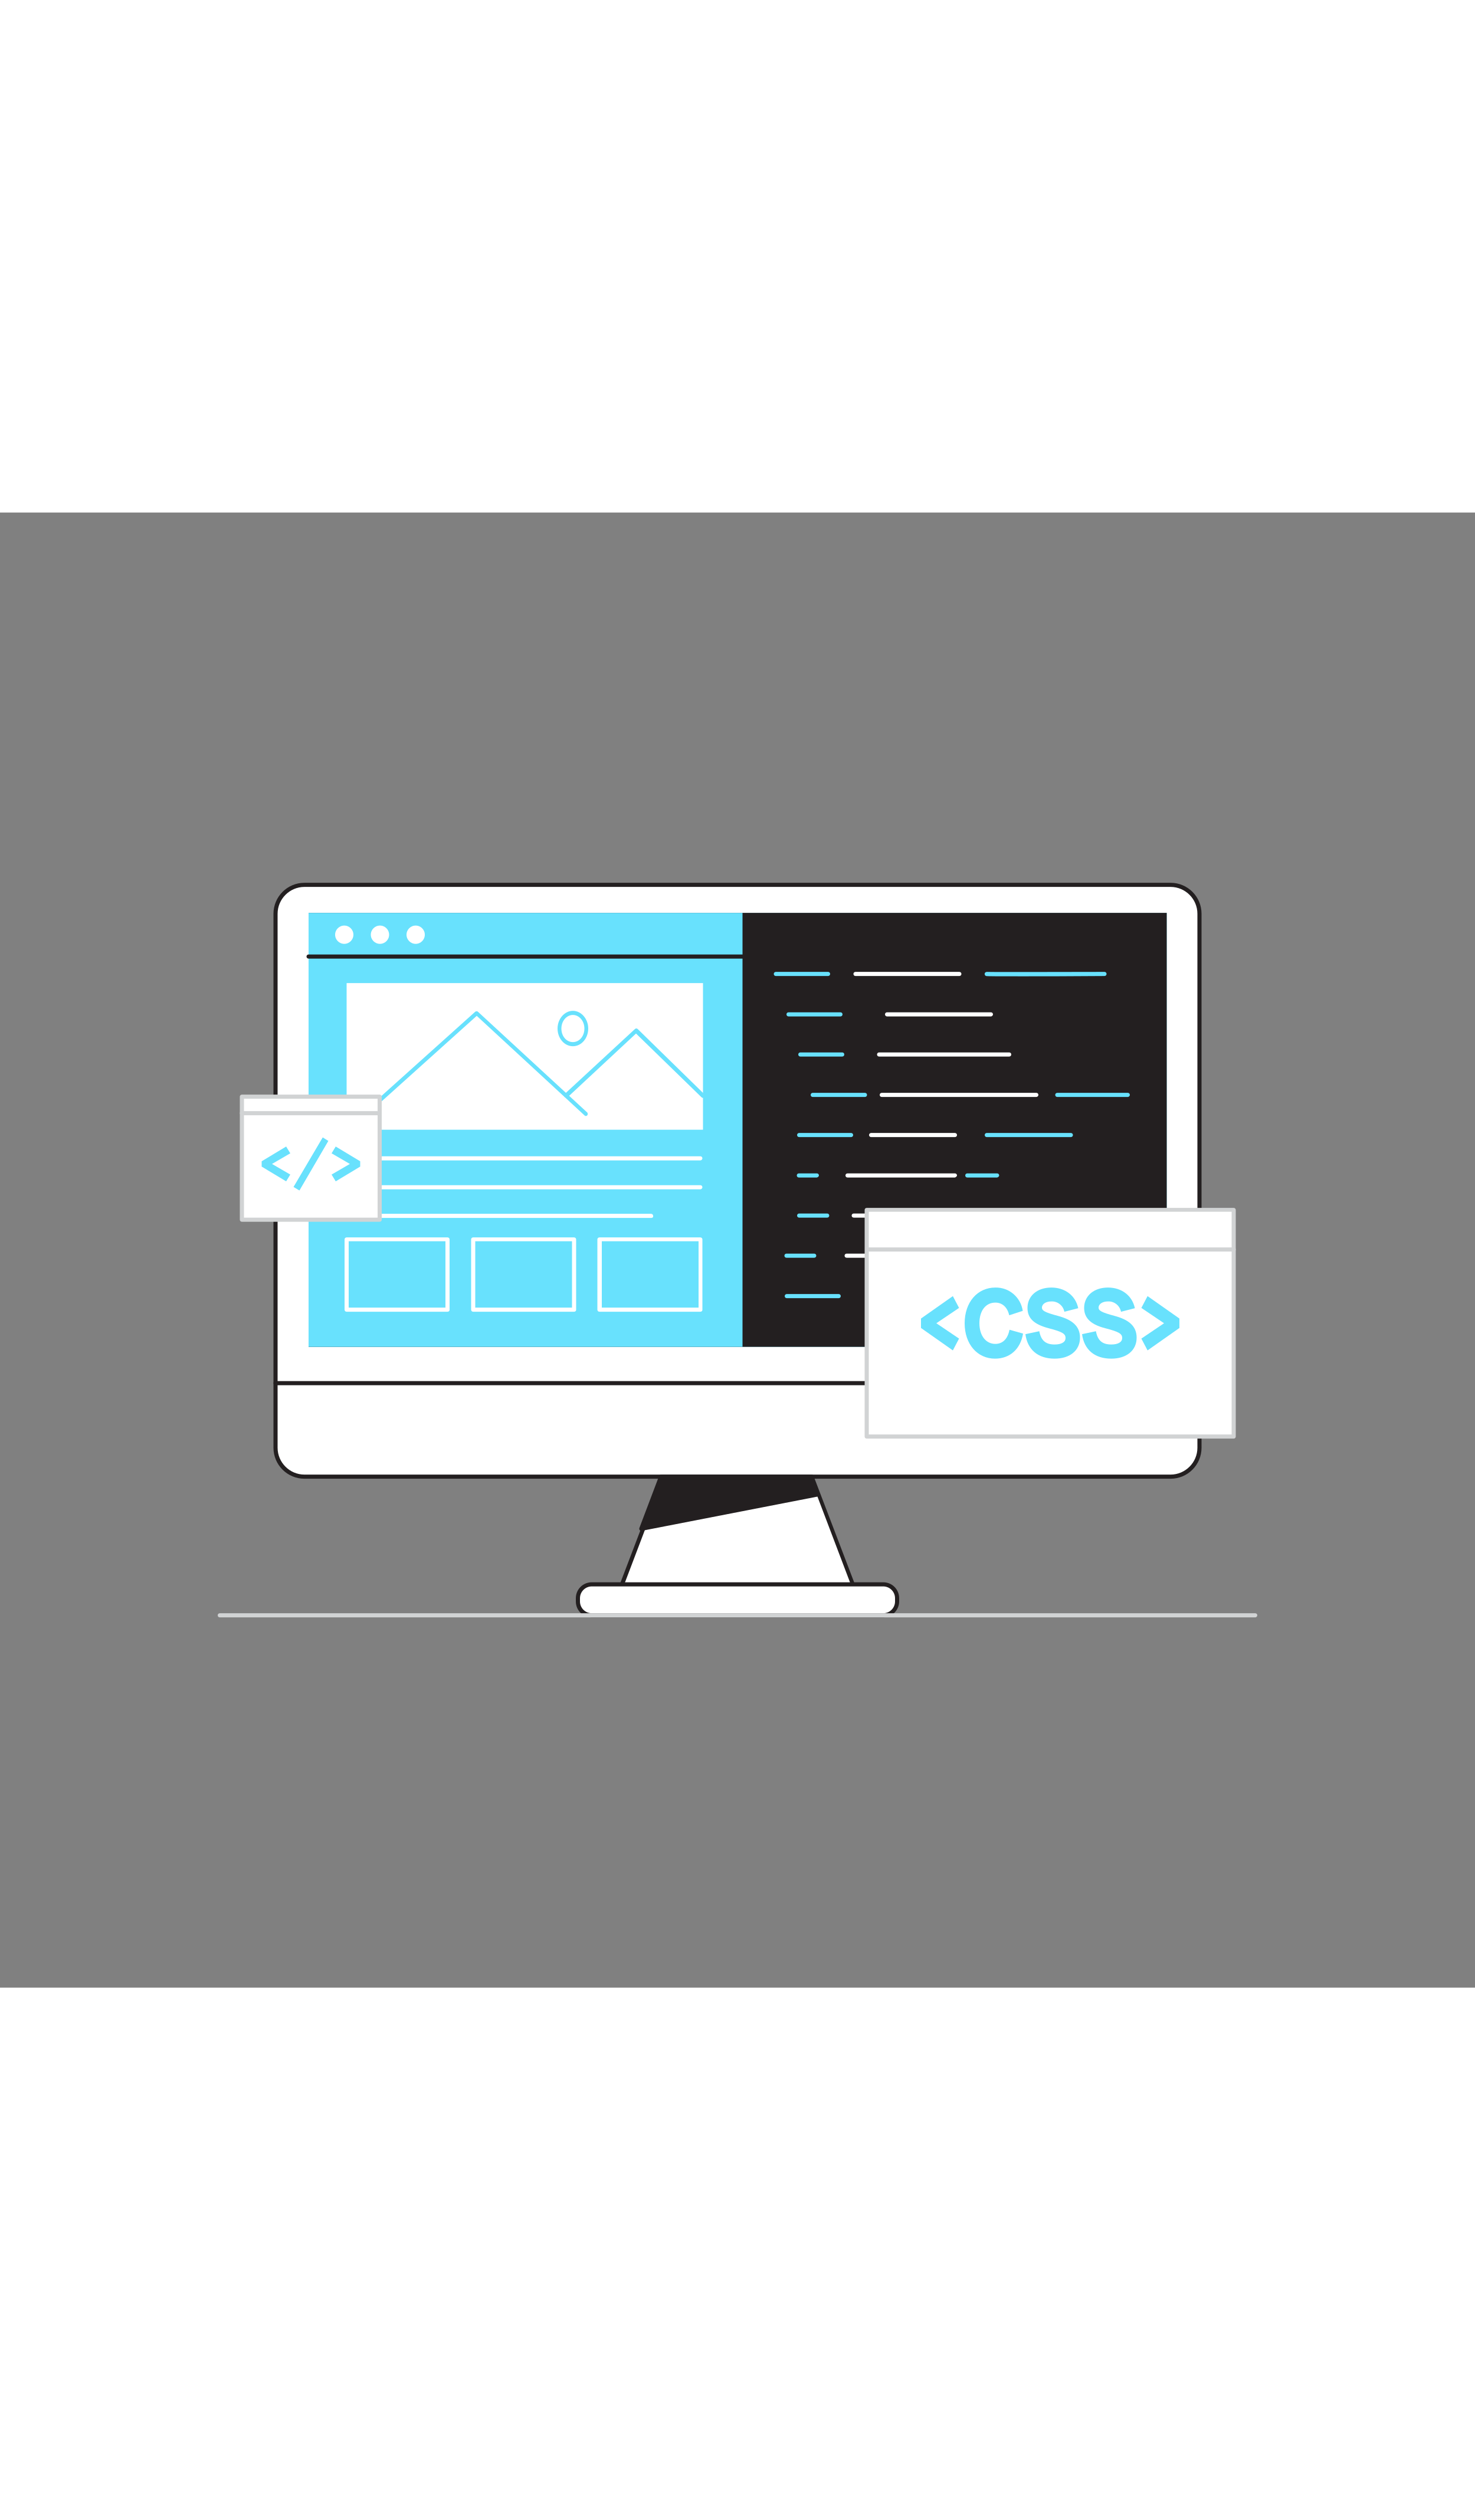 <svg version="1.1" id="Layer_1" xmlns="http://www.w3.org/2000/svg" xmlns:xlink="http://www.w3.org/1999/xlink" x="0px" y="0px" viewBox="0 0 500 500" style="width: 295px;" xml:space="preserve" data-imageid="css-24" imageName="CSS" class="illustrations_image">
<rect x="0" y="0" width="500" height="500" fill="#808080" stroke="none"/>
<style type="text/css">
	.st0_css-24{fill:#FFFFFF;}
	.st1_css-24{fill:#231F20;}
	.st2_css-24{fill:#68E1FD;}
	.st3_css-24{fill:#D1D3D4;}
</style>
<g id="Monitor_css-24">
	<path class="st0_css-24" d="M103.2,126.2h293.6c5.4,0,9.8,4.4,9.8,9.8v181c0,5.4-4.4,9.8-9.8,9.8H103.2c-5.4,0-9.8-4.4-9.8-9.8V136&#10;&#9;&#9;C93.4,130.6,97.8,126.2,103.2,126.2z"/>
	<path class="st1_css-24" d="M396.8,327.5H103.2c-5.8,0-10.5-4.7-10.5-10.5V136c0-5.8,4.7-10.5,10.5-10.5h293.6c5.8,0,10.5,4.7,10.5,10.5&#10;&#9;&#9;v181C407.3,322.8,402.6,327.5,396.8,327.5z M103.2,126.9c-5,0-9.1,4.1-9.1,9.1v181c0,5,4.1,9.1,9.1,9.1h293.6c5,0,9.1-4.1,9.1-9.1&#10;&#9;&#9;V136c0-5-4.1-9.1-9.1-9.1L103.2,126.9z"/>
	<path class="st1_css-24" d="M406.6,295.8H93.4c-0.4,0-0.7-0.3-0.7-0.7c0-0.4,0.3-0.7,0.7-0.7h313.2c0.4,0,0.7,0.3,0.7,0.7&#10;&#9;&#9;S407,295.8,406.6,295.8C406.6,295.8,406.6,295.8,406.6,295.8z"/>
	<polygon class="st0_css-24" points="290,365.6 210,365.6 224.7,326.8 275.3,326.8 &#9;"/>
	<path class="st1_css-24" d="M290,366.3h-80c-0.4,0-0.7-0.3-0.7-0.7c0-0.1,0-0.2,0-0.2l14.8-38.8c0.1-0.3,0.4-0.5,0.6-0.5h50.5&#10;&#9;&#9;c0.3,0,0.5,0.2,0.6,0.5l14.8,38.8c0.1,0.4-0.1,0.8-0.4,0.9C290.2,366.3,290.1,366.3,290,366.3L290,366.3z M211,364.9h78l-14.2-37.4&#10;&#9;&#9;h-49.6L211,364.9z"/>
	<path class="st0_css-24" d="M200.6,363.3h98.8c2.6,0,4.7,2.1,4.7,4.7v1.1c0,2.6-2.1,4.7-4.7,4.7h-98.8c-2.6,0-4.7-2.1-4.7-4.7V368&#10;&#9;&#9;C195.9,365.4,198,363.3,200.6,363.3z"/>
	<path class="st1_css-24" d="M299.4,374.5h-98.8c-3,0-5.4-2.4-5.4-5.4V368c0-3,2.4-5.4,5.4-5.4h98.8c3,0,5.4,2.4,5.4,5.4v1.1&#10;&#9;&#9;C304.8,372,302.4,374.5,299.4,374.5z M200.6,364c-2.2,0-4,1.8-4,4v1.1c0,2.2,1.8,4,4,4h98.8c2.2,0,4-1.8,4-4V368c0-2.2-1.8-4-4-4&#10;&#9;&#9;H200.6z"/>
	<polygon class="st1_css-24" points="217.4,344.5 277,332.9 274.7,326.8 224.2,326.8 &#9;"/>
	<path class="st1_css-24" d="M217.4,345.2c-0.4,0-0.7-0.3-0.7-0.7c0-0.1,0-0.2,0-0.2l6.7-17.7c0.1-0.3,0.4-0.5,0.6-0.5h50.5&#10;&#9;&#9;c0.3,0,0.5,0.2,0.6,0.5l2.3,6.1c0.1,0.4,0,0.8-0.4,0.9c0,0-0.1,0-0.1,0l-59.6,11.6L217.4,345.2z M224.6,327.5l-6.1,16.1l57.6-11.2&#10;&#9;&#9;l-1.9-4.9H224.6z"/>
</g>
<g id="monitor_screen_css-24">
	<rect x="104.6" y="135.7" class="st2_css-24 targetColor" width="290.9" height="147.1" style="fill: rgb(104, 225, 253);"/>
	<rect x="104.6" y="135.7" class="st1_css-24" width="290.9" height="147.1"/>
	<rect x="104.6" y="135.7" class="st2_css-24 targetColor" width="147.1" height="147.1" style="fill: rgb(104, 225, 253);"/>
	<path class="st2_css-24 targetColor" d="M280.7,157.1h-17.7c-0.4,0-0.7-0.3-0.7-0.7c0-0.4,0.3-0.7,0.7-0.7h17.7c0.4,0,0.7,0.3,0.7,0.7&#10;&#9;&#9;S281.1,157.1,280.7,157.1C280.7,157.1,280.7,157.1,280.7,157.1z" style="fill: rgb(104, 225, 253);"/>
	<path class="st0_css-24" d="M325.2,157.1H290c-0.4,0-0.7-0.3-0.7-0.7c0-0.4,0.3-0.7,0.7-0.7h35.2c0.4,0,0.7,0.3,0.7,0.7&#10;&#9;&#9;C325.9,156.8,325.6,157.1,325.2,157.1L325.2,157.1z"/>
	<path class="st0_css-24" d="M335.9,170.8h-35.2c-0.4,0-0.7-0.3-0.7-0.7s0.3-0.7,0.7-0.7c0,0,0,0,0,0h35.2c0.4,0,0.7,0.3,0.7,0.7&#10;&#9;&#9;S336.2,170.8,335.9,170.8C335.9,170.8,335.9,170.8,335.9,170.8z"/>
	<path class="st2_css-24 targetColor" d="M284.9,170.8h-17.6c-0.4,0-0.7-0.3-0.7-0.7c0-0.4,0.3-0.7,0.7-0.7h17.6c0.4,0,0.7,0.3,0.7,0.7&#10;&#9;&#9;S285.3,170.8,284.9,170.8C284.9,170.8,284.9,170.8,284.9,170.8z" style="fill: rgb(104, 225, 253);"/>
	<path class="st2_css-24 targetColor" d="M285.5,184.4h-14.2c-0.4,0-0.7-0.3-0.7-0.7c0-0.4,0.3-0.7,0.7-0.7h14.2c0.4,0,0.7,0.3,0.7,0.7&#10;&#9;&#9;S285.9,184.4,285.5,184.4C285.5,184.4,285.5,184.4,285.5,184.4L285.5,184.4z" style="fill: rgb(104, 225, 253);"/>
	<path class="st0_css-24" d="M342.1,184.4h-44.1c-0.4,0-0.7-0.3-0.7-0.7c0-0.4,0.3-0.7,0.7-0.7h44.1c0.4,0,0.7,0.3,0.7,0.7&#10;&#9;&#9;C342.8,184.1,342.5,184.4,342.1,184.4z"/>
	<path class="st2_css-24 targetColor" d="M293.2,198.1h-17.7c-0.4,0-0.7-0.3-0.7-0.7c0-0.4,0.3-0.7,0.7-0.7h17.7c0.4,0,0.7,0.3,0.7,0.7&#10;&#9;&#9;S293.6,198.1,293.2,198.1C293.2,198.1,293.2,198.1,293.2,198.1z" style="fill: rgb(104, 225, 253);"/>
	<path class="st0_css-24" d="M351.3,198.1h-52.4c-0.4,0-0.7-0.3-0.7-0.7c0-0.4,0.3-0.7,0.7-0.7h52.4c0.4,0,0.7,0.3,0.7,0.7&#10;&#9;&#9;C352,197.8,351.6,198.1,351.3,198.1z"/>
	<path class="st2_css-24 targetColor" d="M288.5,211.7h-17.6c-0.4,0-0.7-0.3-0.7-0.7c0-0.4,0.3-0.7,0.7-0.7h17.6c0.4,0,0.7,0.3,0.7,0.7&#10;&#9;&#9;S288.9,211.7,288.5,211.7C288.5,211.7,288.5,211.7,288.5,211.7z" style="fill: rgb(104, 225, 253);"/>
	<path class="st0_css-24" d="M323.7,211.7h-28.4c-0.4,0-0.7-0.3-0.7-0.7c0-0.4,0.3-0.7,0.7-0.7h28.4c0.4,0,0.7,0.3,0.7,0.7&#10;&#9;&#9;S324.1,211.7,323.7,211.7C323.7,211.7,323.7,211.7,323.7,211.7z"/>
	<path class="st2_css-24 targetColor" d="M363,211.7h-28.5c-0.4,0-0.7-0.3-0.7-0.7s0.3-0.7,0.7-0.7c0,0,0,0,0,0H363c0.4,0,0.7,0.3,0.7,0.7&#10;&#9;&#9;C363.7,211.4,363.4,211.7,363,211.7z" style="fill: rgb(104, 225, 253);"/>
	<path class="st2_css-24 targetColor" d="M276.9,225.4h-6.1c-0.4,0-0.7-0.3-0.7-0.7c0-0.4,0.3-0.7,0.7-0.7h6.1c0.4,0,0.7,0.3,0.7,0.7&#10;&#9;&#9;C277.6,225,277.3,225.3,276.9,225.4z" style="fill: rgb(104, 225, 253);"/>
	<path class="st0_css-24" d="M323.7,225.4h-36.4c-0.4,0-0.7-0.3-0.7-0.7c0-0.4,0.3-0.7,0.7-0.7h36.4c0.4,0,0.7,0.3,0.7,0.7&#10;&#9;&#9;C324.4,225,324,225.3,323.7,225.4L323.7,225.4z"/>
	<path class="st2_css-24 targetColor" d="M338,225.4h-10.1c-0.4,0-0.7-0.3-0.7-0.7s0.3-0.7,0.7-0.7c0,0,0,0,0,0H338c0.4,0,0.7,0.3,0.7,0.7&#10;&#9;&#9;C338.7,225,338.4,225.3,338,225.4z" style="fill: rgb(104, 225, 253);"/>
	<path class="st2_css-24 targetColor" d="M280.4,239h-9.5c-0.4,0-0.7-0.3-0.7-0.7c0-0.4,0.3-0.7,0.7-0.7h9.5c0.4,0,0.7,0.3,0.7,0.7S280.8,239,280.4,239&#10;&#9;&#9;C280.4,239,280.4,239,280.4,239z" style="fill: rgb(104, 225, 253);"/>
	<path class="st0_css-24" d="M332.6,239h-43.2c-0.4,0-0.7-0.3-0.7-0.7s0.3-0.7,0.7-0.7c0,0,0,0,0,0h43.2c0.4,0,0.7,0.3,0.7,0.7&#10;&#9;&#9;S333,239,332.6,239C332.6,239,332.6,239,332.6,239z"/>
	<path class="st2_css-24 targetColor" d="M354.5,239h-17.7c-0.4,0-0.7-0.3-0.7-0.7s0.3-0.7,0.7-0.7c0,0,0,0,0,0h17.7c0.4,0,0.7,0.3,0.7,0.7&#10;&#9;&#9;S354.9,239,354.5,239C354.5,239,354.5,239,354.5,239z" style="fill: rgb(104, 225, 253);"/>
	<path class="st2_css-24 targetColor" d="M276,252.6h-9.4c-0.4,0-0.7-0.3-0.7-0.7c0-0.4,0.3-0.7,0.7-0.7h9.4c0.4,0,0.7,0.3,0.7,0.7&#10;&#9;&#9;C276.7,252.3,276.4,252.6,276,252.6z" style="fill: rgb(104, 225, 253);"/>
	<path class="st0_css-24" d="M327.9,252.6H287c-0.4,0-0.7-0.3-0.7-0.7c0-0.4,0.3-0.7,0.7-0.7h40.9c0.4,0,0.7,0.3,0.7,0.7&#10;&#9;&#9;C328.6,252.3,328.3,252.6,327.9,252.6L327.9,252.6z"/>
	<path class="st2_css-24 targetColor" d="M284.3,266.3h-17.6c-0.4,0-0.7-0.3-0.7-0.7c0-0.4,0.3-0.7,0.7-0.7h17.6c0.4,0,0.7,0.3,0.7,0.7&#10;&#9;&#9;C285,266,284.7,266.3,284.3,266.3z" style="fill: rgb(104, 225, 253);"/>
	<path class="st2_css-24 targetColor" d="M382.3,198.1h-23.9c-0.4,0-0.7-0.3-0.7-0.7s0.3-0.7,0.7-0.7c0,0,0,0,0,0h23.9c0.4,0,0.7,0.3,0.7,0.7&#10;&#9;&#9;C383,197.8,382.6,198.1,382.3,198.1z" style="fill: rgb(104, 225, 253);"/>
	<path class="st2_css-24 targetColor" d="M346.6,157.2c-8,0-12.1,0-12.3-0.1c-0.4-0.1-0.6-0.5-0.5-0.9c0.1-0.3,0.4-0.5,0.8-0.5c1.3,0.1,29.2,0,39.8,0&#10;&#9;&#9;l0,0c0.4,0,0.7,0.3,0.7,0.7c0,0.4-0.3,0.7-0.7,0.7C362.6,157.2,353.3,157.2,346.6,157.2z" style="fill: rgb(104, 225, 253);"/>
	<path class="st2_css-24 targetColor" d="M350.4,252.6h-17.9c-0.4,0-0.7-0.3-0.7-0.7c0-0.4,0.3-0.7,0.7-0.7h17.9c0.4,0,0.7,0.3,0.7,0.7&#10;&#9;&#9;C351.1,252.3,350.8,252.6,350.4,252.6z" style="fill: rgb(104, 225, 253);"/>
	<path class="st0_css-24" d="M309.5,266.3h-13.1c-0.4,0-0.7-0.3-0.7-0.7c0-0.4,0.3-0.7,0.7-0.7h13.1c0.4,0,0.7,0.3,0.7,0.7&#10;&#9;&#9;C310.1,266,309.8,266.3,309.5,266.3z"/>
	<path class="st2_css-24 targetColor" d="M345.7,266.3h-31.2c-0.4,0-0.7-0.3-0.7-0.7c0-0.4,0.3-0.7,0.7-0.7h31.2c0.4,0,0.7,0.3,0.7,0.7&#10;&#9;&#9;C346.4,266,346.1,266.3,345.7,266.3z" style="fill: rgb(104, 225, 253);"/>
	<path class="st1_css-24" d="M292.9,151.2H104.6c-0.4,0-0.7-0.3-0.7-0.7c0-0.4,0.3-0.7,0.7-0.7c0,0,0,0,0,0h188.4c0.4,0,0.7,0.3,0.7,0.7&#10;&#9;&#9;C293.6,150.9,293.3,151.2,292.9,151.2z"/>
	<circle class="st0_css-24" cx="116.7" cy="143.1" r="3.1"/>
	<circle class="st0_css-24" cx="128.8" cy="143.1" r="3.1"/>
	<circle class="st0_css-24" cx="140.9" cy="143.1" r="3.1"/>
	<rect x="117.5" y="159.5" class="st0_css-24" width="120.8" height="49.7"/>
	<path class="st2_css-24 targetColor" d="M117.5,210c-0.2,0-0.4-0.1-0.5-0.2c-0.3-0.3-0.3-0.7,0-1c0,0,0,0,0,0l44.1-39.6c0.3-0.2,0.7-0.2,0.9,0&#10;&#9;&#9;l37.1,34.2c0.2,0.3,0.2,0.7-0.1,1c-0.2,0.2-0.6,0.2-0.8,0l-36.6-33.8L118,209.8C117.9,209.9,117.7,210,117.5,210z" style="fill: rgb(104, 225, 253);"/>
	<path class="st2_css-24 targetColor" d="M191.9,198.3c-0.2,0-0.4-0.1-0.5-0.2c-0.3-0.3-0.3-0.7,0-1c0,0,0,0,0,0l23.8-22c0.3-0.3,0.7-0.3,1,0l22.6,22.1&#10;&#9;&#9;c0.3,0.3,0.3,0.7,0,1s-0.7,0.3-1,0l-22.2-21.6l-23.2,21.6C192.3,198.2,192.1,198.3,191.9,198.3z" style="fill: rgb(104, 225, 253);"/>
	<path class="st2_css-24 targetColor" d="M194.2,180.9c-2.9,0-5.2-2.7-5.2-6s2.4-6,5.2-6s5.2,2.7,5.2,6S197.1,180.9,194.2,180.9z M194.2,170.3&#10;&#9;&#9;c-2.1,0-3.9,2-3.9,4.6s1.7,4.6,3.9,4.6s3.9-2,3.9-4.6S196.3,170.3,194.2,170.3L194.2,170.3z" style="fill: rgb(104, 225, 253);"/>
	<path class="st0_css-24" d="M237.4,219.6H117.5c-0.4,0-0.7-0.3-0.7-0.7c0-0.4,0.3-0.7,0.7-0.7h119.9c0.4,0,0.7,0.3,0.7,0.7&#10;&#9;&#9;C238.1,219.2,237.8,219.6,237.4,219.6C237.4,219.6,237.4,219.6,237.4,219.6z"/>
	<path class="st0_css-24" d="M237.4,229.4H117.5c-0.4,0-0.7-0.3-0.7-0.7c0-0.4,0.3-0.7,0.7-0.7c0,0,0,0,0,0h119.9c0.4,0,0.7,0.3,0.7,0.7&#10;&#9;&#9;C238.1,229,237.8,229.4,237.4,229.4C237.4,229.4,237.4,229.4,237.4,229.4z"/>
	<path class="st0_css-24" d="M220.8,239.1H117.5c-0.4,0-0.7-0.3-0.7-0.7c0-0.4,0.3-0.7,0.7-0.7c0,0,0,0,0,0h103.2c0.4,0,0.7,0.3,0.7,0.7&#10;&#9;&#9;C221.5,238.8,221.2,239.1,220.8,239.1z"/>
	<path class="st0_css-24" d="M151.7,270.9h-34.2c-0.4,0-0.7-0.3-0.7-0.7l0,0v-23.8c0-0.4,0.3-0.7,0.7-0.7h34.2c0.4,0,0.7,0.3,0.7,0.7v23.9&#10;&#9;&#9;C152.4,270.6,152.1,270.9,151.7,270.9z M118.2,269.5H151V247h-32.8L118.2,269.5z"/>
	<path class="st0_css-24" d="M194.6,270.9h-34.2c-0.4,0-0.7-0.3-0.7-0.7l0,0v-23.8c0-0.4,0.3-0.7,0.7-0.7h34.2c0.4,0,0.7,0.3,0.7,0.7v23.9&#10;&#9;&#9;C195.3,270.6,195,270.9,194.6,270.9z M161.1,269.5h32.8V247h-32.8V269.5z"/>
	<path class="st0_css-24" d="M237.4,270.9h-34.2c-0.4,0-0.7-0.3-0.7-0.7l0,0v-23.8c0-0.4,0.3-0.7,0.7-0.7h34.2c0.4,0,0.7,0.3,0.7,0.7v23.9&#10;&#9;&#9;C238.1,270.6,237.8,270.9,237.4,270.9z M204,269.5h32.8V247H204V269.5z"/>
</g>
<path id="floor_css-24" class="st3_css-24" d="M425.5,374.5h-351c-0.4,0-0.7-0.3-0.7-0.7c0-0.4,0.3-0.7,0.7-0.7h351c0.4,0,0.7,0.3,0.7,0.7&#10;&#9;C426.2,374.1,425.9,374.5,425.5,374.5z"/>
<g id="Screen_css-24">
	<rect x="293.8" y="236.3" class="st0_css-24" width="124.4" height="76.8"/>
	<path class="st3_css-24" d="M418.2,313.9H293.8c-0.4,0-0.7-0.3-0.7-0.7v0v-76.8c0-0.4,0.3-0.7,0.7-0.7l0,0h124.4c0.4,0,0.7,0.3,0.7,0.7&#10;&#9;&#9;c0,0,0,0,0,0v76.8C418.9,313.6,418.6,313.9,418.2,313.9L418.2,313.9z M294.5,312.5h123V237h-123V312.5z"/>
	<path class="st3_css-24" d="M418.2,250.5H294.6c-0.4,0-0.7-0.3-0.7-0.7c0-0.4,0.3-0.7,0.7-0.7h123.6c0.4,0,0.7,0.3,0.7,0.7&#10;&#9;&#9;C418.9,250.2,418.6,250.5,418.2,250.5z"/>
	<path class="st2_css-24 targetColor" d="M312.2,276.4v-3.2l10.8-7.6l2.1,4l-7.7,5.2l7.7,5.2L323,284L312.2,276.4z" style="fill: rgb(104, 225, 253);"/>
	<path class="st2_css-24 targetColor" d="M327,274.8c0-7.1,4.3-12.1,10.4-12.1c4.7-0.1,8.6,3.3,9.3,7.9l-4.6,1.5c-0.6-2.7-2.3-4.3-4.7-4.3&#10;&#9;&#9;c-3.3,0-5.4,2.8-5.4,7s2.2,7,5.4,7c2.5,0,4.2-1.7,4.8-4.8l4.6,1.3c-0.9,5.4-4.6,8.5-9.5,8.5C331.3,286.8,327,281.9,327,274.8z" style="fill: rgb(104, 225, 253);"/>
	<path class="st2_css-24 targetColor" d="M347.6,278.5l4.7-1c0.6,3.2,2.2,4.5,5.2,4.5c2.3,0,3.7-0.8,3.7-2.2s-1-2.1-5.7-3.3c-4.9-1.3-7.2-3.3-7.2-6.9&#10;&#9;&#9;c0-4,3.2-6.9,8.1-6.9c4.6,0,8.2,2.7,9.1,7l-4.7,1.2c-0.4-2.1-2.3-3.6-4.4-3.5c-1.9,0-3.2,0.9-3.2,2.1c0,1,0.9,1.6,5.4,2.8&#10;&#9;&#9;c4.9,1.3,7.5,3.5,7.5,7.4c0,4.3-3.4,7.1-8.6,7.1C351.9,286.8,348.3,283.8,347.6,278.5z" style="fill: rgb(104, 225, 253);"/>
	<path class="st2_css-24 targetColor" d="M366.8,278.5l4.7-1c0.6,3.2,2.2,4.5,5.2,4.5c2.3,0,3.7-0.8,3.7-2.2s-1-2.1-5.7-3.3s-7.2-3.3-7.2-6.9&#10;&#9;&#9;c0-4,3.2-6.9,8.1-6.9c4.6,0,8.2,2.7,9.1,7l-4.7,1.2c-0.4-2.1-2.3-3.6-4.4-3.5c-1.9,0-3.2,0.9-3.2,2.1c0,1,0.9,1.6,5.4,2.8&#10;&#9;&#9;c4.9,1.3,7.5,3.5,7.5,7.4c0,4.3-3.4,7.1-8.6,7.1C371.1,286.8,367.5,283.8,366.8,278.5z" style="fill: rgb(104, 225, 253);"/>
	<path class="st2_css-24 targetColor" d="M386.9,280l7.7-5.2l-7.7-5.2l2.1-4l10.8,7.6v3.2L389,284L386.9,280z" style="fill: rgb(104, 225, 253);"/>
	<rect x="82" y="198" class="st0_css-24" width="46.7" height="41.7"/>
	<path class="st3_css-24" d="M128.7,240.4H82c-0.4,0-0.7-0.3-0.7-0.7V198c0-0.4,0.3-0.7,0.7-0.7h46.7c0.4,0,0.7,0.3,0.7,0.7v41.7&#10;&#9;&#9;C129.4,240.1,129.1,240.4,128.7,240.4z M82.7,239H128v-40.3H82.7L82.7,239z"/>
	<path class="st3_css-24" d="M128.7,204.3H82c-0.4,0-0.7-0.3-0.7-0.7c0-0.4,0.3-0.7,0.7-0.7h46.7c0.4,0,0.7,0.3,0.7,0.7&#10;&#9;&#9;C129.4,204,129.1,204.3,128.7,204.3L128.7,204.3z"/>
	<path class="st2_css-24 targetColor" d="M88.7,221.7v-1.8l8.3-5l1.4,2.3l-6.2,3.6l6.2,3.6l-1.4,2.3L88.7,221.7z" style="fill: rgb(104, 225, 253);"/>
	<path class="st2_css-24 targetColor" d="M99.5,228.6l9.9-16.8l1.9,1.2l-9.8,16.8L99.5,228.6z" style="fill: rgb(104, 225, 253);"/>
	<path class="st2_css-24 targetColor" d="M112.4,224.4l6.2-3.6l-6.2-3.6l1.4-2.3l8.3,5v1.8l-8.3,5L112.4,224.4z" style="fill: rgb(104, 225, 253);"/>
</g>
</svg>